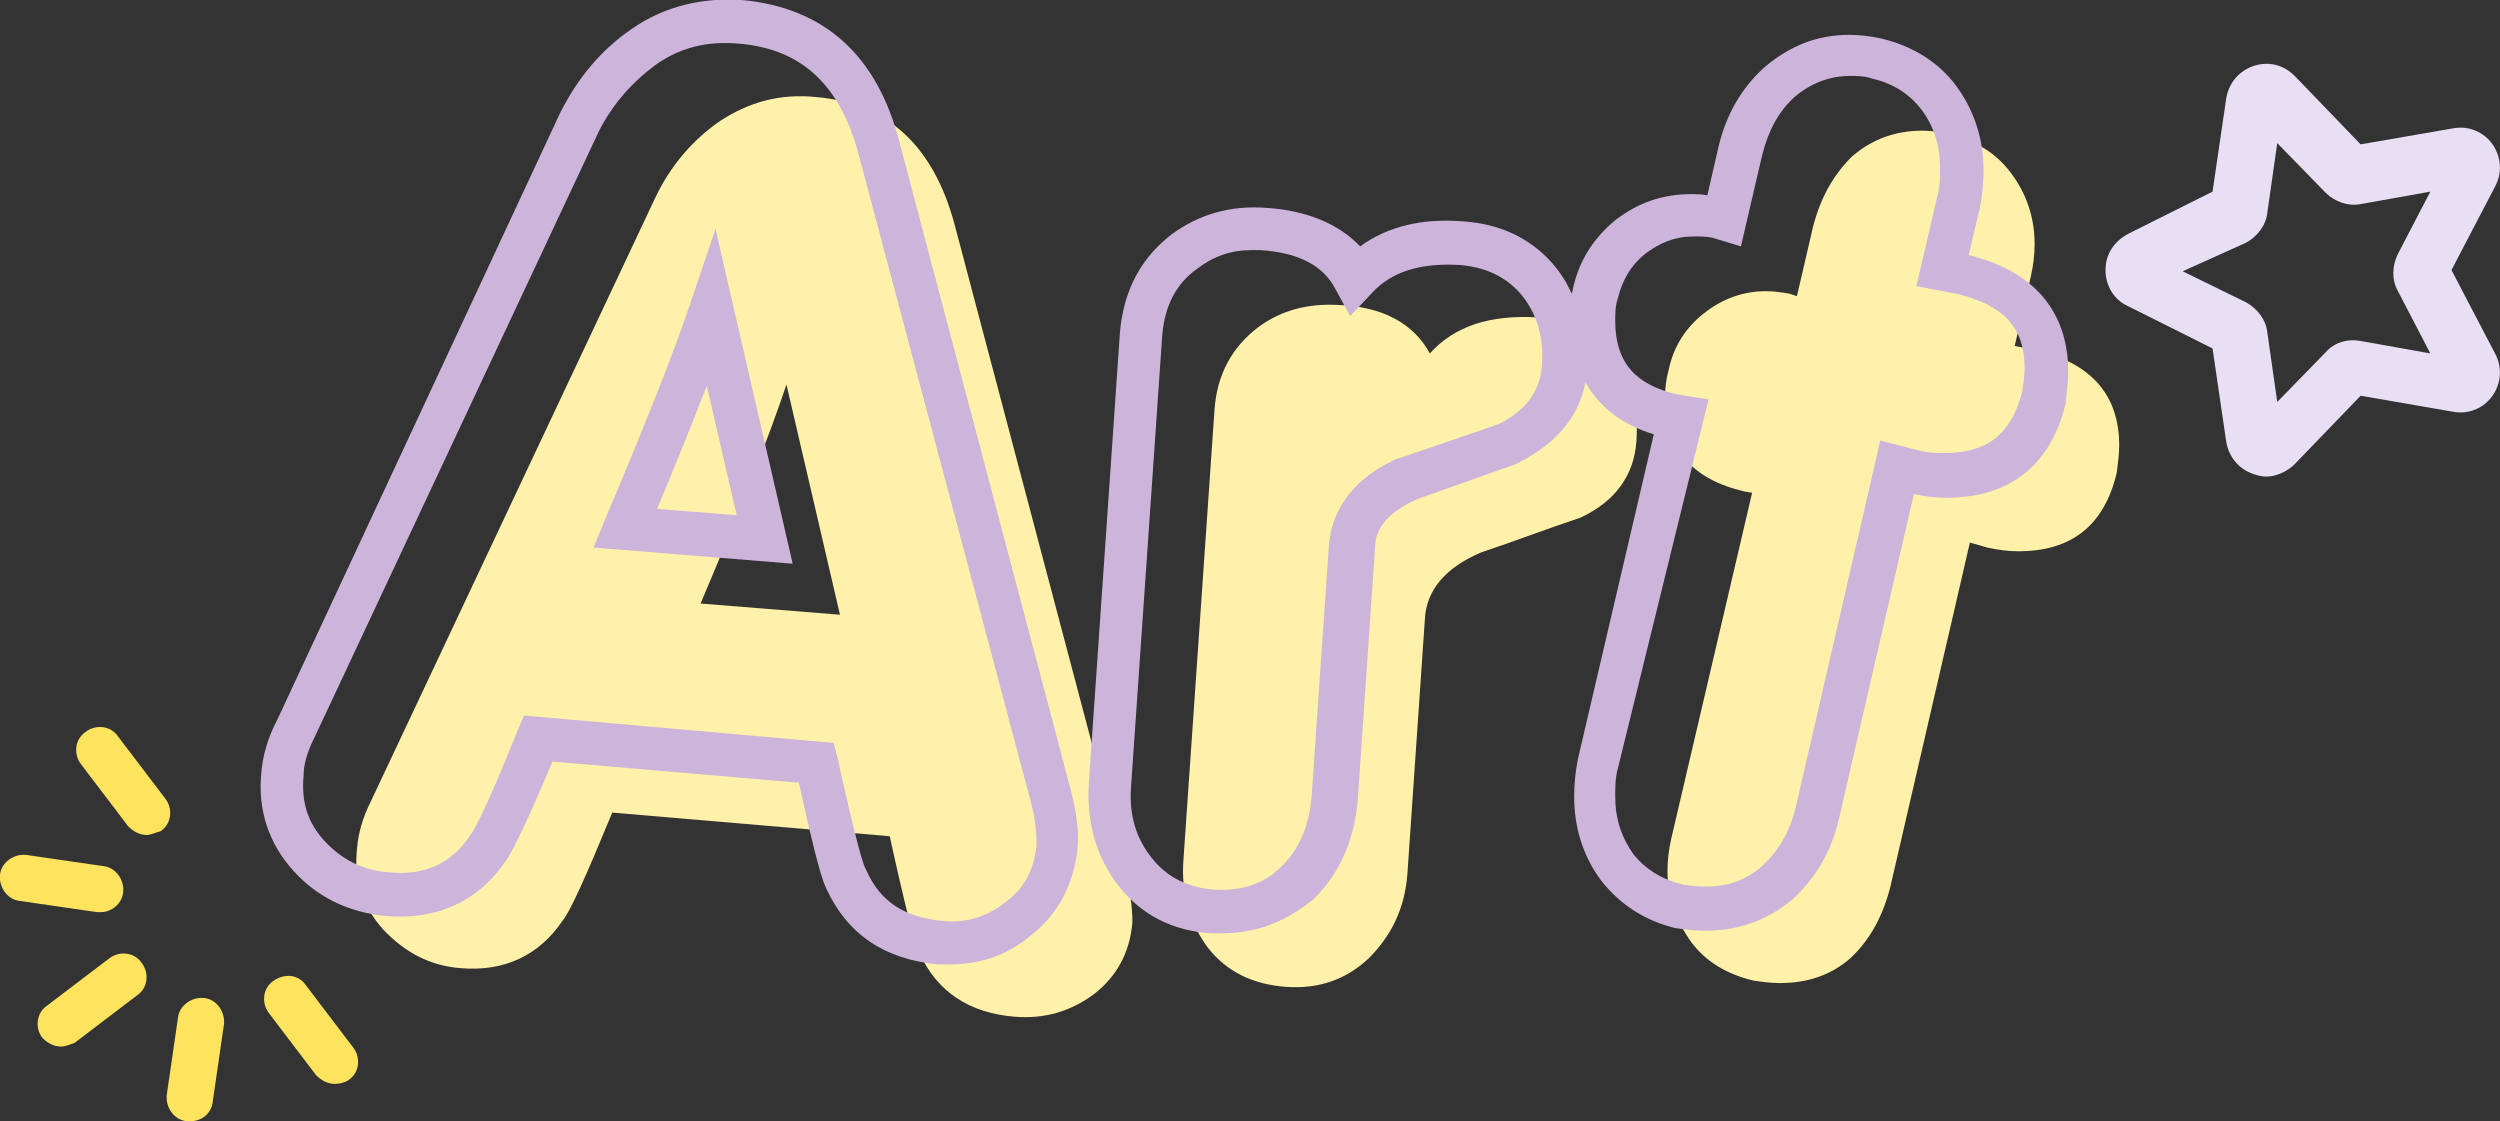 <?xml version="1.0" encoding="utf-8"?>
<!-- Generator: Adobe Illustrator 27.5.0, SVG Export Plug-In . SVG Version: 6.00 Build 0)  -->
<svg version="1.1" id="Layer_1" xmlns="http://www.w3.org/2000/svg" xmlns:xlink="http://www.w3.org/1999/xlink" x="0px" y="0px"
	 viewBox="0 0 200.9 90.1" style="enable-background:new 0 0 200.9 90.1;" xml:space="preserve">
<rect x="0" y="0" width="200.9" height="90.1" fill="#333333" stroke="none"/>
<style type="text/css">
	.st0{fill:#FFF1A9;}
	.st1{fill:#CDB4DB;}
	.st2{fill:#FDE35E;}
	.st3{fill:#E8DFF5;}
</style>
<path class="st0" d="M81.5,81.7c-3.6-0.3-6.2-2-7.6-5.1c-0.4-0.8-1.2-3.9-2.4-9.4l-22.3-1.9c-2.1,5.1-3.4,8-4,8.7
	c-1.9,2.8-4.7,4.1-8.2,3.8c-2.5-0.2-4.5-1.3-6.2-3.1c-1.7-1.9-2.4-4-2.1-6.6c0.1-1.1,0.4-2.3,1.1-3.7l22.9-48.6
	c1.2-2.5,3-4.6,5.2-6.1c2.3-1.5,4.8-2.2,7.7-1.9C71.3,8.3,75,11.7,76.7,18l13.7,51.8c0.4,1.7,0.6,3.1,0.6,4.3
	c-0.2,2.5-1.3,4.4-3.1,5.8C86,81.3,83.9,81.9,81.5,81.7z M63.2,30.9c-1.3,3.9-3.6,9.8-6.9,17.6l11.2,0.9L63.2,30.9z M114.9,28.4
	c2-2.2,4.8-3.1,8.6-2.9c2.3,0.2,4.3,1.1,5.8,2.8c1.7,1.9,2.4,4.3,2.2,7.2c-0.2,2.7-1.7,4.8-4.5,6.1c-2.7,0.9-5.3,1.9-8,2.8
	c-2.8,1.2-4.4,3-4.5,5.4l-1.4,20.4c-0.2,2.8-1.3,5-3.1,6.8c-1.8,1.7-4,2.5-6.7,2.3c-2.6-0.2-4.7-1.2-6.2-3.1c-1.5-2-2.2-4.4-2-7.1
	l2.5-36.2c0.2-2.8,1.4-5,3.5-6.6c1.9-1.4,4-1.9,6.3-1.8C111.1,24.6,113.6,26,114.9,28.4z M159.7,44l-1.4-0.4l-6.4,27.7
	c-0.6,2.3-1.6,4.2-3.2,5.7c-1.6,1.4-3.5,2-5.7,2c-0.7,0-1.4-0.1-2.1-0.2c-2.1-0.5-3.8-1.5-5-3.1c-1.2-1.7-1.9-3.6-1.9-5.7
	c0-0.9,0.1-1.7,0.3-2.6l6.5-27.8l-0.6-0.1c-4.3-1-6.4-3.5-6.4-7.6c0-0.7,0.1-1.5,0.3-2.2c0.4-1.9,1.4-3.4,2.8-4.5
	c1.5-1.2,3.2-1.8,5-1.8c0.7,0,1.3,0.1,1.9,0.2l0.6,0.2l1.3-5.6c0.6-2.3,1.6-4.1,3.1-5.6c1.6-1.4,3.5-2.1,5.7-2.1
	c0.7,0,1.4,0.1,2.1,0.3c2.2,0.5,3.8,1.5,5,3.1c1.2,1.6,1.9,3.5,1.9,5.7c0,0.9-0.1,1.7-0.3,2.6l-1.3,5.6l1.5,0.3
	c4.6,1,6.9,3.6,6.9,7.7c0,0.7-0.1,1.4-0.2,2.2c-1,4.2-3.6,6.3-7.9,6.3C161.4,44.3,160.6,44.2,159.7,44z"/>
<path class="st1" d="M76.3,77.5c-0.3,0-0.6,0-0.9,0h0c-4.3-0.4-7.3-2.4-9-6.1c-0.3-0.6-0.8-2.1-2.2-8.5l-19.8-1.7
	c-2.5,5.9-3.3,7.3-3.7,7.9c-2.2,3.3-5.6,4.9-9.8,4.5c-2.9-0.3-5.4-1.5-7.3-3.6c-2-2.2-2.9-4.9-2.6-7.9c0.1-1.3,0.5-2.8,1.3-4.3
	L45,9.1c1.4-2.8,3.3-5.1,5.8-6.8c2.6-1.8,5.6-2.5,8.8-2.3c6.6,0.6,10.9,4.4,12.7,11.5l13.7,51.8c0.5,1.9,0.7,3.4,0.6,4.8
	c-0.3,3-1.6,5.4-3.8,7.1C80.9,76.8,78.7,77.5,76.3,77.5z M75.7,74c1.9,0.2,3.6-0.3,5.1-1.5c1.5-1.1,2.3-2.6,2.5-4.6
	c0-0.9-0.1-2.2-0.5-3.6L69,12.4c-1.5-5.6-4.6-8.5-9.7-8.9c-2.5-0.2-4.6,0.3-6.6,1.7c-1.9,1.4-3.5,3.2-4.6,5.4L25.3,59.2
	c-0.6,1.2-0.9,2.2-0.9,3.1c-0.2,2.1,0.3,3.8,1.7,5.3c1.4,1.5,3,2.3,5.1,2.5c2.9,0.3,5.1-0.7,6.6-3c0.3-0.4,1.1-1.7,3.8-8.4l0.5-1.2
	l24.9,2.2l0.3,1.2c1.6,7.2,2.1,8.7,2.3,9C70.7,72.4,72.6,73.7,75.7,74z M98.2,75c-0.3,0-0.6,0-0.9,0c-3.1-0.2-5.6-1.5-7.4-3.8
	c-1.8-2.3-2.6-5.1-2.4-8.3l2.5-36.2c0.3-3.4,1.7-6,4.2-7.9c2.2-1.6,4.7-2.3,7.5-2.1c3.3,0.2,5.9,1.3,7.6,3.1c2.2-1.6,5-2.3,8.4-2
	c2.8,0.2,5.2,1.3,7,3.3c0.7,0.8,1.2,1.6,1.6,2.5c0-0.1,0.1-0.2,0.1-0.4c0.5-2.3,1.7-4.1,3.4-5.5c1.8-1.4,3.8-2.1,6.1-2.1
	c0.4,0,0.9,0,1.3,0.1l0.9-3.9c0.6-2.6,1.9-4.8,3.7-6.4c2-1.7,4.2-2.6,6.8-2.6c0.8,0,1.7,0.1,2.6,0.3c2.5,0.6,4.6,1.9,6,3.8
	c1.4,1.9,2.2,4.2,2.2,6.8c0,1-0.1,2-0.3,3l-0.9,3.8c6.6,1.6,8,6,8,9.3c0,0.8-0.1,1.6-0.2,2.5l0,0.1c-1.2,5-4.5,7.6-9.6,7.6
	c-0.8,0-1.7-0.1-2.6-0.3l-6,26c-0.6,2.7-1.9,4.9-3.8,6.6c-2.5,2.1-5.6,2.9-9.2,2.3l-0.1,0c-2.5-0.6-4.5-1.9-6-3.8
	c-1.5-2-2.2-4.3-2.2-6.8c0-1,0.1-2,0.3-3l6.1-26.1c-2.6-0.8-4.4-2.2-5.5-4.2c-0.5,2.8-2.4,5-5.4,6.5l-0.2,0.1l-7.9,2.8
	c-2.9,1.3-3.4,2.8-3.4,3.9l-1.4,20.4c-0.3,3.2-1.5,5.9-3.6,7.9C103.3,74.1,100.9,75,98.2,75z M100.6,20.1c-1.7,0-3.1,0.5-4.4,1.5
	c-1.7,1.2-2.6,3-2.8,5.3l-2.5,36.2c-0.2,2.4,0.4,4.3,1.7,5.9c1.2,1.5,2.8,2.3,5,2.5c2.1,0.1,3.9-0.4,5.3-1.8
	c1.5-1.4,2.3-3.3,2.5-5.7l1.4-20.3c0.2-2.1,1.3-5,5.6-6.9l0.1,0l7.9-2.7c2.2-1.1,3.3-2.6,3.5-4.6c0.2-2.4-0.4-4.4-1.8-6
	c-1.2-1.3-2.7-2-4.7-2.2c-3.2-0.2-5.6,0.5-7.2,2.3l-1.7,1.8l-1.2-2.2c-1-1.9-3-2.9-6-3.1C101.1,20.1,100.9,20.1,100.6,20.1z
	 M135.3,71.1c2.6,0.4,4.6,0,6.3-1.5c1.3-1.2,2.2-2.7,2.7-4.7l6.8-29.5l3.1,0.8c0.7,0.2,1.4,0.2,2.1,0.2c3.4,0,5.3-1.5,6.2-4.9
	c0.1-0.7,0.2-1.3,0.2-1.9c0-3.3-1.7-5.1-5.5-6l-3.2-0.6l1.7-7.3c0.2-0.7,0.2-1.5,0.2-2.2c0-1.8-0.5-3.4-1.5-4.7
	c-1-1.3-2.3-2.1-4-2.5c-0.6-0.2-1.2-0.2-1.7-0.2c-1.7,0-3.2,0.6-4.5,1.7c-1.3,1.2-2.1,2.7-2.6,4.7l-1.7,7.3l-2.3-0.7
	c-0.5-0.1-1-0.1-1.5-0.1c-1.5,0-2.7,0.5-3.9,1.4c-1.1,0.9-1.8,2-2.2,3.6c-0.2,0.6-0.2,1.2-0.2,1.8c0,3.2,1.5,5.1,5,5.9l2.5,0.4
	L130,61.8c-0.2,0.7-0.2,1.5-0.2,2.2c0,1.8,0.5,3.3,1.5,4.7C132.3,69.9,133.6,70.7,135.3,71.1z M63.7,45.3l-16-1.3l0.9-2.2
	c3.3-7.8,5.6-13.6,6.9-17.5l2-5.9L63.7,45.3z M52.8,40.9l6.4,0.5L56.8,31C55.7,33.8,54.4,37.1,52.8,40.9z"/>
<path class="st2" d="M15.3,90.1c-0.1,0-0.2,0-0.3,0C14,90,13.3,89,13.4,88l0.9-6.2c0.1-1,1.1-1.7,2.1-1.6c1,0.1,1.7,1.1,1.6,2.1
	l-0.9,6.2C17,89.5,16.2,90.1,15.3,90.1z M26.9,87.1c-0.6,0-1.1-0.3-1.5-0.7l-3.8-5c-0.6-0.8-0.5-2,0.4-2.6s2-0.5,2.6,0.4l3.8,5
	c0.6,0.8,0.5,2-0.4,2.6C27.7,87,27.3,87.1,26.9,87.1z M4.9,84.1c-0.6,0-1.1-0.3-1.5-0.7c-0.6-0.8-0.5-2,0.4-2.6l5-3.8
	c0.8-0.6,2-0.5,2.6,0.4c0.6,0.8,0.5,2-0.4,2.6l-5,3.8C5.7,83.9,5.3,84.1,4.9,84.1z M8.1,73.3c-0.1,0-0.2,0-0.3,0l-6.2-0.9
	c-1-0.1-1.7-1.1-1.6-2.1c0.1-1,1.1-1.7,2.1-1.6l6.2,0.9c1,0.1,1.7,1.1,1.6,2.1C9.8,72.6,9,73.3,8.1,73.3z M11.8,67.1
	c-0.6,0-1.1-0.3-1.5-0.7l-3.8-5c-0.6-0.8-0.5-2,0.4-2.6c0.8-0.6,2-0.5,2.6,0.4l3.8,5c0.6,0.8,0.5,2-0.4,2.6
	C12.5,66.9,12.1,67.1,11.8,67.1z"/>
<path class="st3" d="M182.1,38.3c-0.3,0-0.7-0.1-1-0.2c-1.2-0.4-2-1.4-2.2-2.6l-1.1-7.5l-6.8-3.4c-1.1-0.5-1.8-1.6-1.8-2.9
	s0.7-2.3,1.8-2.9l6.8-3.4l1.1-7.5c0.2-1.2,1-2.2,2.2-2.6c1.2-0.4,2.4-0.1,3.3,0.8l5.3,5.5l7.5-1.3c1.2-0.2,2.4,0.3,3.1,1.3
	c0.7,1,0.8,2.3,0.2,3.4l-3.5,6.7l3.5,6.7c0.6,1.1,0.5,2.4-0.2,3.4c-0.7,1-1.9,1.5-3.1,1.3l-7.5-1.3l-5.3,5.5
	C183.8,37.9,182.9,38.3,182.1,38.3z M175.4,21.8l5.1,2.5c0.9,0.5,1.6,1.4,1.7,2.4l0.8,5.6l3.9-4c0.7-0.8,1.8-1.1,2.8-0.9l5.6,1
	l-2.6-5c-0.5-0.9-0.5-2,0-3l2.6-5l-5.6,1c-1,0.2-2.1-0.2-2.8-0.9l-3.9-4l-0.8,5.6c-0.1,1-0.8,1.9-1.7,2.4L175.4,21.8z M177.7,27.3
	C177.7,27.3,177.7,27.3,177.7,27.3L177.7,27.3z M177.7,16.2C177.7,16.2,177.7,16.2,177.7,16.2L177.7,16.2z M181.1,9.4
	C181.1,9.4,181.1,9.4,181.1,9.4L181.1,9.4z"/>
</svg>
